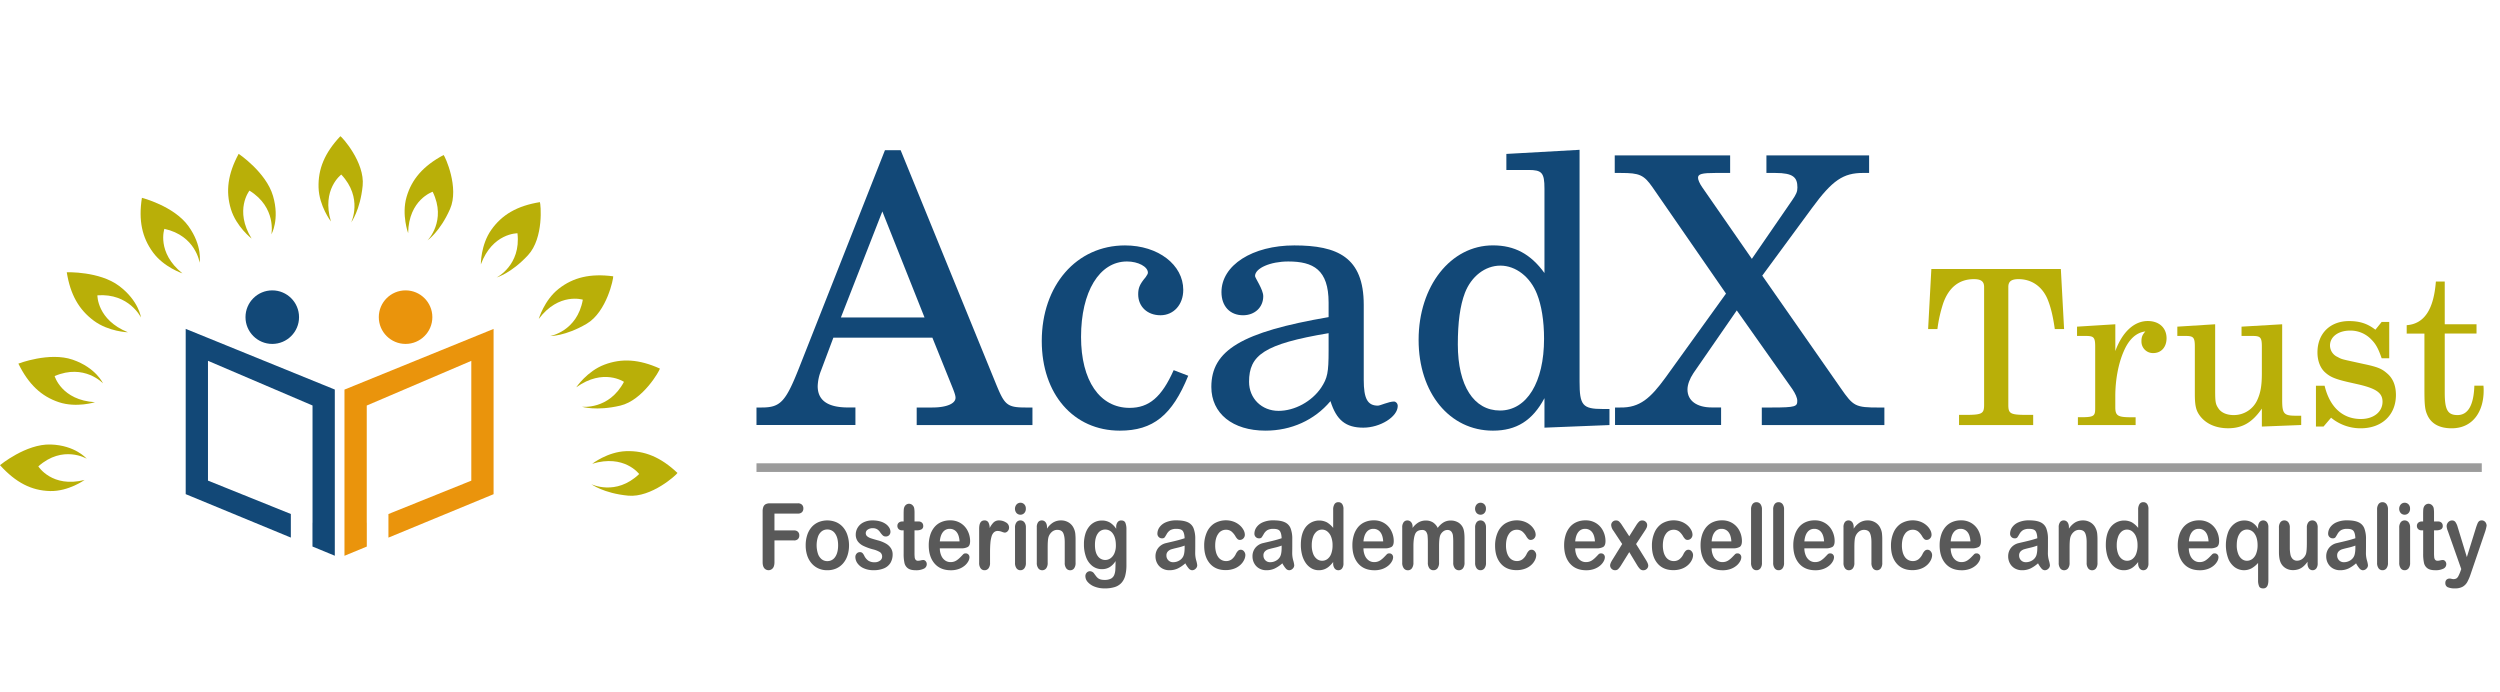 <svg xmlns="http://www.w3.org/2000/svg" viewBox="0 0 2312.88 640.21"><defs><style>.\39 2ad86fe-313f-4b40-a4ec-84fd2cbf8d23{fill:none;}.c4286051-18b1-4824-8b2b-73f287b246c8{fill:#b9af08;}.da1e55ea-4a43-41f9-9c44-6778e23b8b94{fill:#124877;}.\30 1748ec7-ce45-47c9-8130-90116f0df504{fill:#ea940c;}.c178c95c-7d61-481b-8fc5-7e9b0310cc0c{fill:#9b9b9b;stroke:#9b9b9b;stroke-miterlimit:10;stroke-width:8px;}.\31 056d2bf-7daf-4d08-9bcc-bbdf7b00d2ea{fill:#595959;}</style></defs><title>logo2</title><g id="f9b2bb64-edf5-4f4e-8b46-798cbc823da6" data-name="Layer 2"><g id="8dad9d8b-2784-410b-9e36-046ebaaef250" data-name="Layer 5"><rect class="92ad86fe-313f-4b40-a4ec-84fd2cbf8d23" width="2312.88" height="640.21"/></g><g id="8af7bd4f-0ee1-4a61-9b0d-d5b1a9764803" data-name="Layer 4"><path class="c4286051-18b1-4824-8b2b-73f287b246c8" d="M0,430.34s24-19.83,46.86-19.11,33.35,13.15,33.35,13.15-22-13.15-44.76,7.09c0,0,12.72,20.24,42.83,12.54,0,0-14.83,10.69-31.94,10.28S14.66,446.57,0,430.34Z"/><path class="c4286051-18b1-4824-8b2b-73f287b246c8" d="M17,336.4s28.6-11.06,50.19-3.65,28.12,21.92,28.12,21.92-17.31-18.57-44.77-6.74c0,0,6.41,22.32,37.35,24.16,0,0-17.2,5.41-33.43,0S26.44,355.61,17,336.4Z"/><path class="c4286051-18b1-4824-8b2b-73f287b246c8" d="M61.77,251.88s30.22-1.06,48.45,12.66,20.19,29.19,20.19,29.19-11-22.65-40.31-20.51c0,0-.42,22.62,28.26,34.2,0,0-17.81-.51-31.56-10.71S65.06,272.6,61.77,251.88Z"/><path class="c4286051-18b1-4824-8b2b-73f287b246c8" d="M131.29,183s29.57,7.58,42.95,26.08,10.46,34,10.46,34-3.55-25.06-32.63-31.36c0,0-7.45,21.79,16.71,41.19,0,0-17.08-5.57-27.21-19.37S128,204,131.29,183Z"/><path class="c4286051-18b1-4824-8b2b-73f287b246c8" d="M220.8,142.31s25.34,17,31.77,38.92-1.5,35.57-1.5,35.57,5-24.81-20.28-40.46c0,0-14.3,18.05,2,44.4,0,0-14.24-11-19.18-27.34S210.72,161,220.8,142.31Z"/><path class="c4286051-18b1-4824-8b2b-73f287b246c8" d="M314.9,126c1.54.69,22.78,24.22,20.62,45.82-2.28,22.76-10.67,34-10.67,34s11.28-22.66-9.11-44.33c0,0-18.5,13.74-9.58,43.4,0,0-10.92-14.27-11.44-31.38S300.31,141.48,314.9,126Z"/><path class="c4286051-18b1-4824-8b2b-73f287b246c8" d="M410.4,143.4c1.28,1.14,14.7,30.16,5.94,50-9.23,20.95-20.85,29-20.85,29s18-18,4.79-45c0,0-22.23,7.29-22.69,38.3,0,0-6.23-17-1.47-33.43S391.44,153.55,410.4,143.4Z"/><path class="c4286051-18b1-4824-8b2b-73f287b246c8" d="M499.47,187c.82,1.48,3.8,33.17-11,49.11-15.55,16.79-29.08,20.63-29.08,20.63s22.76-11.24,19.35-40.93c0,0-23.2-.28-33.88,28.82,0,0-.22-18,9.66-32S478.38,190.44,499.47,187Z"/><path class="c4286051-18b1-4824-8b2b-73f287b246c8" d="M567.31,255.62c.37,1.66-5.85,32.93-24.58,43.93C523,311.14,508.91,310.9,508.91,310.9s25.06-4.17,30.29-33.65c0,0-22.19-7-40.77,17.82,0,0,5-17.36,18.44-27.9S546.07,252.83,567.31,255.62Z"/><path class="c4286051-18b1-4824-8b2b-73f287b246c8" d="M610.52,341c-.16,1.67-15.57,29.29-36.7,34.27-22.26,5.24-35.57,1-35.57,1s25.07,3.26,39-23c0,0-19-13-44.14,5.06,0,0,10-14.9,26-20.95S591.2,332.29,610.52,341Z"/><path class="c4286051-18b1-4824-8b2b-73f287b246c8" d="M626.77,437.55c-.68,1.55-24.1,23.08-45.72,21-22.77-2.2-34-10.62-34-10.62s22.72,11.28,44.28-9.38c0,0-13.83-18.6-43.45-9.48,0,0,14.21-11.07,31.32-11.68S611.23,422.89,626.77,437.55Z"/><polygon class="da1e55ea-4a43-41f9-9c44-6778e23b8b94" points="171.8 304.26 171.8 457.16 269.07 497.34 269.07 475.52 192.41 444.64 192.41 333.8 289.14 375.14 289.14 483.61 289.08 483.58 289.08 505.61 309.75 514.14 309.75 360.39 171.8 304.26"/><polygon class="01748ec7-ce45-47c9-8130-90116f0df504" points="456.64 304.3 456.64 457.2 359.36 497.38 359.36 475.56 436.03 444.68 436.03 333.84 339.3 375.18 339.3 483.65 339.35 483.62 339.35 505.65 318.69 514.19 318.69 360.44 456.64 304.3"/><circle class="da1e55ea-4a43-41f9-9c44-6778e23b8b94" cx="251.89" cy="293.41" r="24.77"/><circle class="01748ec7-ce45-47c9-8130-90116f0df504" cx="375.22" cy="293.41" r="24.77"/><line class="c178c95c-7d61-481b-8fc5-7e9b0310cc0c" x1="699.86" y1="432.62" x2="2296.02" y2="432.62"/><path class="1056d2bf-7daf-4d08-9bcc-bbdf7b00d2ea" d="M738.06,475.15H716.49v15.57h18a5,5,0,0,1,3.74,1.27,4.64,4.64,0,0,1,1.24,3.38,4.53,4.53,0,0,1-1.25,3.36,5.07,5.07,0,0,1-3.72,1.25h-18V520q0,3.82-1.53,5.67a5.12,5.12,0,0,1-7.89,0q-1.53-1.87-1.53-5.65V473.2a11.41,11.41,0,0,1,.7-4.34,4.65,4.65,0,0,1,2.19-2.45,8.33,8.33,0,0,1,3.82-.77h25.81a5.21,5.21,0,0,1,3.89,1.31,4.71,4.71,0,0,1,1.27,3.43,4.76,4.76,0,0,1-1.27,3.47A5.2,5.2,0,0,1,738.06,475.15Z"/><path class="1056d2bf-7daf-4d08-9bcc-bbdf7b00d2ea" d="M785.48,504.5a29.87,29.87,0,0,1-1.4,9.34A21.18,21.18,0,0,1,780,521.2a17.91,17.91,0,0,1-6.34,4.71,20.21,20.21,0,0,1-8.3,1.64,19.63,19.63,0,0,1-8.22-1.66,18.26,18.26,0,0,1-6.32-4.75,21.08,21.08,0,0,1-4.06-7.31,29.76,29.76,0,0,1-1.38-9.32,30.16,30.16,0,0,1,1.4-9.42,21.07,21.07,0,0,1,4-7.31,17.7,17.7,0,0,1,6.34-4.67,21.49,21.49,0,0,1,16.52,0,18,18,0,0,1,6.38,4.73,21,21,0,0,1,4,7.31A30,30,0,0,1,785.48,504.5Zm-10.1,0q0-6.93-2.71-10.79a8.47,8.47,0,0,0-7.28-3.86,8.31,8.31,0,0,0-5.2,1.72,10.84,10.84,0,0,0-3.47,5.09,25.82,25.82,0,0,0,0,15.61,11.06,11.06,0,0,0,3.43,5.09,8.22,8.22,0,0,0,5.25,1.76,8.45,8.45,0,0,0,7.28-3.88Q775.38,511.36,775.38,504.5Z"/><path class="1056d2bf-7daf-4d08-9bcc-bbdf7b00d2ea" d="M825.82,512.73a15.2,15.2,0,0,1-2,8,12.68,12.68,0,0,1-6,5.07,24.15,24.15,0,0,1-9.64,1.72,21.22,21.22,0,0,1-9.29-1.87,13.77,13.77,0,0,1-5.71-4.67,10.17,10.17,0,0,1-1.84-5.63,4.65,4.65,0,0,1,1.18-3.2,3.82,3.82,0,0,1,3-1.33,3.24,3.24,0,0,1,2.43.87,9.55,9.55,0,0,1,1.62,2.45,12,12,0,0,0,3.71,4.53,10.18,10.18,0,0,0,5.88,1.5,7.8,7.8,0,0,0,5-1.52,4.36,4.36,0,0,0,1.94-3.47,4.9,4.9,0,0,0-2-4.36,23.13,23.13,0,0,0-6.62-2.62,50.63,50.63,0,0,1-8.46-3.05A14.13,14.13,0,0,1,793.7,501a10.44,10.44,0,0,1-2-6.44,12.37,12.37,0,0,1,1.81-6.44,12.82,12.82,0,0,1,5.33-4.84,18.44,18.44,0,0,1,8.5-1.81,25,25,0,0,1,7,.91,16.53,16.53,0,0,1,5.2,2.45,11.43,11.43,0,0,1,3.17,3.4,7.24,7.24,0,0,1,1.09,3.65,4.5,4.5,0,0,1-1.16,3.2,4.29,4.29,0,0,1-3.3,1.25,3.76,3.76,0,0,1-2.64-1,18.74,18.74,0,0,1-2.49-3,9.53,9.53,0,0,0-2.69-2.66,7.7,7.7,0,0,0-4.2-1,7.53,7.53,0,0,0-4.54,1.31,3.9,3.9,0,0,0-1.81,3.26,3.69,3.69,0,0,0,1.33,2.93,10.52,10.52,0,0,0,3.58,1.89q2.25.75,6.19,1.83a30.83,30.83,0,0,1,7.65,3.07,13.23,13.23,0,0,1,4.5,4.21A10.17,10.17,0,0,1,825.82,512.73Z"/><path class="1056d2bf-7daf-4d08-9bcc-bbdf7b00d2ea" d="M834.89,482.46H836v-6.81q0-2.74.13-4.3a6.94,6.94,0,0,1,.72-2.68,4.87,4.87,0,0,1,1.7-1.89,4.41,4.41,0,0,1,2.47-.73,4.7,4.7,0,0,1,3.47,1.62,5,5,0,0,1,1.31,2.64,26.89,26.89,0,0,1,.28,4.42v7.72h3.69A4.38,4.38,0,0,1,853,483.6a4,4,0,0,1,1.13,2.93,3.37,3.37,0,0,1-1.6,3.2,9.41,9.41,0,0,1-4.59.91h-1.88v20.84a38.12,38.12,0,0,0,.17,4.09,4.43,4.43,0,0,0,.88,2.33,2.83,2.83,0,0,0,2.34.89,11.18,11.18,0,0,0,2.4-.35,11.13,11.13,0,0,1,2.36-.35,2.89,2.89,0,0,1,2.19,1.1,4,4,0,0,1,1,2.72,4.56,4.56,0,0,1-2.66,4.19,16.18,16.18,0,0,1-7.63,1.45q-4.72,0-7.15-1.79a8.3,8.3,0,0,1-3.19-4.94,37.57,37.57,0,0,1-.76-8.43V490.64h-1.33a4.45,4.45,0,0,1-3.32-1.16,4,4,0,0,1-1.14-2.95,3.87,3.87,0,0,1,1.2-2.93A4.86,4.86,0,0,1,834.89,482.46Z"/><path class="1056d2bf-7daf-4d08-9bcc-bbdf7b00d2ea" d="M889.17,507.29H869.48a16.63,16.63,0,0,0,1.38,6.81,10.33,10.33,0,0,0,3.58,4.44,8.66,8.66,0,0,0,4.92,1.49,10.79,10.79,0,0,0,3.3-.48,10.21,10.21,0,0,0,2.89-1.5,22.36,22.36,0,0,0,2.58-2.18q1.18-1.16,3.06-3.16a3.06,3.06,0,0,1,2.21-.75,3.4,3.4,0,0,1,2.51,1,3.64,3.64,0,0,1,1,2.7,8,8,0,0,1-1.07,3.59,13.77,13.77,0,0,1-3.23,3.94,17.7,17.7,0,0,1-5.42,3.13,20.94,20.94,0,0,1-7.5,1.25q-9.7,0-15.08-6.23t-5.38-16.9a31.42,31.42,0,0,1,1.33-9.32,21.23,21.23,0,0,1,3.87-7.37,16.82,16.82,0,0,1,6.27-4.71,20.28,20.28,0,0,1,8.26-1.64,17.88,17.88,0,0,1,10.12,2.8,17.61,17.61,0,0,1,6.32,7.25,21,21,0,0,1,2.1,9.05q0,4.28-2.17,5.54A12.25,12.25,0,0,1,889.17,507.29Zm-19.69-6.44h18.25q-.37-5.81-2.78-8.7a7.89,7.89,0,0,0-6.36-2.89,7.65,7.65,0,0,0-6.18,2.93Q870,495.12,869.48,500.85Z"/><path class="1056d2bf-7daf-4d08-9bcc-bbdf7b00d2ea" d="M915.94,511.19v9.47a7.91,7.91,0,0,1-1.44,5.17,4.55,4.55,0,0,1-3.65,1.72,4.39,4.39,0,0,1-3.58-1.74,8.08,8.08,0,0,1-1.4-5.15V489.1q0-7.64,4.9-7.64a3.93,3.93,0,0,1,3.61,1.79,10.82,10.82,0,0,1,1.22,5.27,19.63,19.63,0,0,1,3.71-5.27,7.1,7.1,0,0,1,5.07-1.79,11.86,11.86,0,0,1,6.16,1.79,5.36,5.36,0,0,1,3,4.73,4.79,4.79,0,0,1-1.27,3.43,3.75,3.75,0,0,1-2.75,1.35,11.46,11.46,0,0,1-2.67-.77,11.21,11.21,0,0,0-3.74-.77,5.09,5.09,0,0,0-3.61,1.31,8.58,8.58,0,0,0-2.18,3.88,30.21,30.21,0,0,0-1.07,6.12Q915.94,506.08,915.94,511.19Z"/><path class="1056d2bf-7daf-4d08-9bcc-bbdf7b00d2ea" d="M944.11,476.19a5,5,0,0,1-3.6-1.45,6.15,6.15,0,0,1,0-8.08,4.84,4.84,0,0,1,3.56-1.56,4.94,4.94,0,0,1,3.47,1.41,5.35,5.35,0,0,1,1.51,4.11,5.53,5.53,0,0,1-1.47,4.09A4.79,4.79,0,0,1,944.11,476.19Zm5,11.71v32.76a7.93,7.93,0,0,1-1.44,5.15,4.53,4.53,0,0,1-3.65,1.74,4.34,4.34,0,0,1-3.59-1.79,8.19,8.19,0,0,1-1.38-5.11V488.23a7.9,7.9,0,0,1,1.38-5.07,4.41,4.41,0,0,1,3.59-1.7,4.57,4.57,0,0,1,3.65,1.7A7.12,7.12,0,0,1,949.09,487.9Z"/><path class="1056d2bf-7daf-4d08-9bcc-bbdf7b00d2ea" d="M968.63,487.73v1.37a18.46,18.46,0,0,1,5.81-5.79,14.06,14.06,0,0,1,7.25-1.85,13.19,13.19,0,0,1,7.12,2,11.9,11.9,0,0,1,4.68,5.52,14.33,14.33,0,0,1,1.29,4.48,52.33,52.33,0,0,1,.29,6.14v21.09a8.16,8.16,0,0,1-1.38,5.15,4.37,4.37,0,0,1-3.6,1.74,4.43,4.43,0,0,1-3.65-1.79,8.11,8.11,0,0,1-1.4-5.11V501.76q0-5.6-1.38-8.57t-5.51-3a7.57,7.57,0,0,0-4.9,1.81,10.37,10.37,0,0,0-3.25,5q-.74,2.53-.74,9.47v14.2a8,8,0,0,1-1.42,5.17,4.54,4.54,0,0,1-3.67,1.72,4.35,4.35,0,0,1-3.58-1.79,8.11,8.11,0,0,1-1.4-5.11V487.9a7.77,7.77,0,0,1,1.25-4.84,4.12,4.12,0,0,1,3.43-1.6,4.25,4.25,0,0,1,2.4.71,4.89,4.89,0,0,1,1.71,2.12A8.27,8.27,0,0,1,968.63,487.73Z"/><path class="1056d2bf-7daf-4d08-9bcc-bbdf7b00d2ea" d="M1042.12,489.76v32.93a38.6,38.6,0,0,1-1.07,9.71,16.12,16.12,0,0,1-3.43,6.73,14.08,14.08,0,0,1-6.18,3.94,30.07,30.07,0,0,1-9.5,1.29,24.82,24.82,0,0,1-9.29-1.64,15.83,15.83,0,0,1-6.3-4.24,8.18,8.18,0,0,1-2.21-5.33,4.68,4.68,0,0,1,1.25-3.38,4,4,0,0,1,3-1.31,4.79,4.79,0,0,1,3.87,2.2q.81,1.12,1.68,2.26a10.33,10.33,0,0,0,1.92,2,7.1,7.1,0,0,0,2.53,1.2,13.18,13.18,0,0,0,3.39.39,12.42,12.42,0,0,0,6.07-1.22,6.68,6.68,0,0,0,3-3.43,15.24,15.24,0,0,0,1-4.71q.15-2.51.22-8.08a17.44,17.44,0,0,1-5.37,5.56,13.35,13.35,0,0,1-7.25,1.91,14.07,14.07,0,0,1-8.83-2.91,18.31,18.31,0,0,1-5.81-8.14,33.3,33.3,0,0,1-2-12.08,32,32,0,0,1,1.24-9.22,20,20,0,0,1,3.52-6.93,15.26,15.26,0,0,1,5.27-4.26,15,15,0,0,1,6.56-1.43,14.33,14.33,0,0,1,7.41,1.85,18.89,18.89,0,0,1,5.83,5.79v-1.54a7.16,7.16,0,0,1,1.29-4.57,4.05,4.05,0,0,1,3.32-1.62q2.91,0,3.87,2.14A15.59,15.59,0,0,1,1042.12,489.76ZM1013,504.13q0,6.89,2.67,10.42a8.39,8.39,0,0,0,11.65,2,10.78,10.78,0,0,0,3.63-4.57,17.7,17.7,0,0,0,1.4-7.41q0-6.93-2.71-10.79a8.34,8.34,0,0,0-7.13-3.86,8.06,8.06,0,0,0-6.91,3.7Q1013,497.32,1013,504.13Z"/><path class="1056d2bf-7daf-4d08-9bcc-bbdf7b00d2ea" d="M1096.62,521.15a30.68,30.68,0,0,1-7.06,4.8,17.81,17.81,0,0,1-7.65,1.6,13.18,13.18,0,0,1-6.8-1.72,11.82,11.82,0,0,1-4.52-4.67,13.28,13.28,0,0,1-1.59-6.39,12.32,12.32,0,0,1,2.62-7.93,12.76,12.76,0,0,1,7.19-4.4q1-.25,4.76-1.12t6.51-1.6q2.71-.73,5.88-1.76-.18-4.48-1.6-6.58t-5.88-2.1a11.09,11.09,0,0,0-5.77,1.2,10,10,0,0,0-3.32,3.61q-1.38,2.41-2,3.18a3,3,0,0,1-2.45.77,4,4,0,0,1-2.93-1.22,4.23,4.23,0,0,1-1.24-3.13,10.36,10.36,0,0,1,1.88-5.81,13.62,13.62,0,0,1,5.86-4.65,23.77,23.77,0,0,1,9.92-1.83q6.64,0,10.43,1.76a10.27,10.27,0,0,1,5.37,5.58,27.16,27.16,0,0,1,1.57,10.13q0,4,0,6.77t-.06,6.19a25.43,25.43,0,0,0,.94,6.66,23.3,23.3,0,0,1,.94,4.46,4.37,4.37,0,0,1-1.46,3.18,4.59,4.59,0,0,1-3.3,1.43,4.26,4.26,0,0,1-3.06-1.64A24.27,24.27,0,0,1,1096.62,521.15Zm-.66-16.4a46.12,46.12,0,0,1-6.43,1.93q-4.22,1-5.84,1.5a7.72,7.72,0,0,0-3.1,1.87,5.08,5.08,0,0,0-1.47,3.88,6.09,6.09,0,0,0,1.73,4.38,6,6,0,0,0,4.54,1.81,10.74,10.74,0,0,0,5.51-1.47,9.22,9.22,0,0,0,3.71-3.8q1.36-2.57,1.36-8.47Z"/><path class="1056d2bf-7daf-4d08-9bcc-bbdf7b00d2ea" d="M1152.15,513.51A10.75,10.75,0,0,1,1151,518a15.29,15.29,0,0,1-3.43,4.59,17.2,17.2,0,0,1-5.81,3.51,22.12,22.12,0,0,1-7.89,1.33q-9.33,0-14.57-6.12t-5.24-16.42a29.91,29.91,0,0,1,2.4-12.33,18.62,18.62,0,0,1,6.93-8.28,21.17,21.17,0,0,1,18-1.64A18.19,18.19,0,0,1,1147,486a15.46,15.46,0,0,1,3.47,4.34,9.39,9.39,0,0,1,1.2,4.3,4.8,4.8,0,0,1-1.35,3.45,4.34,4.34,0,0,1-3.26,1.41,3,3,0,0,1-2.08-.73,11.12,11.12,0,0,1-1.86-2.35,16.57,16.57,0,0,0-3.85-4.73,8,8,0,0,0-5.11-1.58,8.38,8.38,0,0,0-7.19,3.92q-2.73,3.92-2.73,10.73a23.16,23.16,0,0,0,.7,5.88,14,14,0,0,0,2,4.57,8.93,8.93,0,0,0,3.21,2.87,8.83,8.83,0,0,0,4.13,1,8.53,8.53,0,0,0,5.18-1.58,13.38,13.38,0,0,0,3.82-4.82,11,11,0,0,1,2-3,3.55,3.55,0,0,1,2.62-1.08,3.72,3.72,0,0,1,3.06,1.58A5.41,5.41,0,0,1,1152.15,513.51Z"/><path class="1056d2bf-7daf-4d08-9bcc-bbdf7b00d2ea" d="M1186.37,521.15a30.68,30.68,0,0,1-7.06,4.8,17.81,17.81,0,0,1-7.65,1.6,13.18,13.18,0,0,1-6.8-1.72,11.82,11.82,0,0,1-4.52-4.67,13.28,13.28,0,0,1-1.59-6.39,12.32,12.32,0,0,1,2.62-7.93,12.76,12.76,0,0,1,7.19-4.4q1-.25,4.76-1.12t6.51-1.6q2.71-.73,5.88-1.76-.18-4.48-1.6-6.58t-5.88-2.1a11.09,11.09,0,0,0-5.77,1.2,10,10,0,0,0-3.32,3.61q-1.38,2.41-2,3.18a3,3,0,0,1-2.45.77,4,4,0,0,1-2.93-1.22,4.23,4.23,0,0,1-1.24-3.13,10.36,10.36,0,0,1,1.88-5.81,13.62,13.62,0,0,1,5.86-4.65,23.77,23.77,0,0,1,9.92-1.83q6.64,0,10.43,1.76a10.27,10.27,0,0,1,5.37,5.58,27.16,27.16,0,0,1,1.57,10.13q0,4,0,6.77t-.06,6.19a25.43,25.43,0,0,0,.94,6.66,23.3,23.3,0,0,1,.94,4.46,4.37,4.37,0,0,1-1.46,3.18,4.59,4.59,0,0,1-3.3,1.43,4.26,4.26,0,0,1-3.06-1.64A24.27,24.27,0,0,1,1186.37,521.15Zm-.66-16.4a46.12,46.12,0,0,1-6.43,1.93q-4.22,1-5.84,1.5a7.72,7.72,0,0,0-3.1,1.87,5.08,5.08,0,0,0-1.47,3.88,6.09,6.09,0,0,0,1.73,4.38,6,6,0,0,0,4.54,1.81,10.74,10.74,0,0,0,5.51-1.47,9.22,9.22,0,0,0,3.71-3.8q1.36-2.57,1.36-8.47Z"/><path class="1056d2bf-7daf-4d08-9bcc-bbdf7b00d2ea" d="M1233.38,521.07v-1.12a27.1,27.1,0,0,1-4,4.26,14,14,0,0,1-9.31,3.34,13.48,13.48,0,0,1-6.69-1.72,16.15,16.15,0,0,1-5.33-4.92,23.54,23.54,0,0,1-3.41-7.51,35.86,35.86,0,0,1-1.16-9.34q0-10.63,4.61-16.57a15.84,15.84,0,0,1,19.47-4.26,21,21,0,0,1,5.83,5.17V471.66a9.27,9.27,0,0,1,1.24-5.27,4,4,0,0,1,3.52-1.79,4.15,4.15,0,0,1,3.52,1.64,8,8,0,0,1,1.24,4.84v50a7.54,7.54,0,0,1-1.33,4.86,4.23,4.23,0,0,1-3.43,1.62,4.19,4.19,0,0,1-3.41-1.68A7.51,7.51,0,0,1,1233.38,521.07Zm-19.8-16.65a21.49,21.49,0,0,0,1.27,7.85,10.77,10.77,0,0,0,3.48,4.88,7.93,7.93,0,0,0,4.83,1.64,8.19,8.19,0,0,0,4.85-1.56,10.51,10.51,0,0,0,3.5-4.78,21.42,21.42,0,0,0,1.31-8,20.85,20.85,0,0,0-1.31-7.78,11.56,11.56,0,0,0-3.54-5,7.82,7.82,0,0,0-4.89-1.72,7.64,7.64,0,0,0-4.94,1.76,11.29,11.29,0,0,0-3.37,5.07A22.41,22.41,0,0,0,1213.58,504.42Z"/><path class="1056d2bf-7daf-4d08-9bcc-bbdf7b00d2ea" d="M1281.1,507.29h-19.69a16.63,16.63,0,0,0,1.38,6.81,10.33,10.33,0,0,0,3.58,4.44,8.66,8.66,0,0,0,4.92,1.49,10.79,10.79,0,0,0,3.3-.48,10.21,10.21,0,0,0,2.89-1.5,22.36,22.36,0,0,0,2.58-2.18q1.18-1.16,3.06-3.16a3.06,3.06,0,0,1,2.21-.75,3.4,3.4,0,0,1,2.51,1,3.64,3.64,0,0,1,1,2.7,8,8,0,0,1-1.07,3.59,13.77,13.77,0,0,1-3.23,3.94,17.7,17.7,0,0,1-5.42,3.13,20.94,20.94,0,0,1-7.5,1.25q-9.7,0-15.08-6.23t-5.38-16.9a31.42,31.42,0,0,1,1.33-9.32,21.23,21.23,0,0,1,3.87-7.37,16.82,16.82,0,0,1,6.27-4.71,20.28,20.28,0,0,1,8.26-1.64,17.88,17.88,0,0,1,10.12,2.8,17.61,17.61,0,0,1,6.32,7.25,21,21,0,0,1,2.1,9.05q0,4.28-2.17,5.54A12.25,12.25,0,0,1,1281.1,507.29Zm-19.69-6.44h18.25q-.37-5.81-2.78-8.7a7.89,7.89,0,0,0-6.36-2.89,7.65,7.65,0,0,0-6.18,2.93Q1261.92,495.12,1261.41,500.85Z"/><path class="1056d2bf-7daf-4d08-9bcc-bbdf7b00d2ea" d="M1331.35,505.33v15.07a8.42,8.42,0,0,1-1.44,5.36,4.64,4.64,0,0,1-3.8,1.79,4.51,4.51,0,0,1-3.71-1.79,8.5,8.5,0,0,1-1.42-5.36V502.35a65.33,65.33,0,0,0-.26-6.64,7.71,7.71,0,0,0-1.4-3.88,4.23,4.23,0,0,0-3.61-1.52q-4.94,0-6.51,3.82t-1.57,11v15.32a8.51,8.51,0,0,1-1.42,5.33,4.53,4.53,0,0,1-3.74,1.81,4.59,4.59,0,0,1-3.74-1.81,8.36,8.36,0,0,1-1.46-5.33V488a7.72,7.72,0,0,1,1.31-4.86,4.18,4.18,0,0,1,3.45-1.66,4.42,4.42,0,0,1,3.45,1.56,6.25,6.25,0,0,1,1.38,4.3v1.08a18.12,18.12,0,0,1,5.6-5.19,13.42,13.42,0,0,1,6.64-1.66,12.08,12.08,0,0,1,6.53,1.7,12.72,12.72,0,0,1,4.5,5.15,18.17,18.17,0,0,1,5.46-5.17,12.67,12.67,0,0,1,6.45-1.68,13.38,13.38,0,0,1,7.12,1.83,11.14,11.14,0,0,1,4.46,5.23q1.29,3.07,1.29,9.67v22.13a8.42,8.42,0,0,1-1.44,5.36,4.85,4.85,0,0,1-7.54,0,8.35,8.35,0,0,1-1.46-5.33V501.35a49.08,49.08,0,0,0-.28-5.85,7.12,7.12,0,0,0-1.49-3.7,4.48,4.48,0,0,0-3.69-1.49,6.24,6.24,0,0,0-3.78,1.33,8.79,8.79,0,0,0-2.78,3.57Q1331.35,498.07,1331.35,505.33Z"/><path class="1056d2bf-7daf-4d08-9bcc-bbdf7b00d2ea" d="M1369.78,476.19a5,5,0,0,1-3.6-1.45,6.15,6.15,0,0,1,0-8.08,4.84,4.84,0,0,1,3.56-1.56,4.94,4.94,0,0,1,3.47,1.41,5.35,5.35,0,0,1,1.51,4.11,5.53,5.53,0,0,1-1.47,4.09A4.79,4.79,0,0,1,1369.78,476.19Zm5,11.71v32.76a7.93,7.93,0,0,1-1.44,5.15,4.53,4.53,0,0,1-3.65,1.74,4.34,4.34,0,0,1-3.59-1.79,8.19,8.19,0,0,1-1.38-5.11V488.23a7.9,7.9,0,0,1,1.38-5.07,4.41,4.41,0,0,1,3.59-1.7,4.57,4.57,0,0,1,3.65,1.7A7.12,7.12,0,0,1,1374.75,487.9Z"/><path class="1056d2bf-7daf-4d08-9bcc-bbdf7b00d2ea" d="M1421.25,513.51a10.75,10.75,0,0,1-1.12,4.53,15.29,15.29,0,0,1-3.43,4.59,17.2,17.2,0,0,1-5.81,3.51,22.12,22.12,0,0,1-7.89,1.33q-9.33,0-14.57-6.12t-5.24-16.42a29.91,29.91,0,0,1,2.4-12.33,18.62,18.62,0,0,1,6.93-8.28,21.17,21.17,0,0,1,18-1.64,18.19,18.19,0,0,1,5.53,3.32,15.46,15.46,0,0,1,3.47,4.34,9.39,9.39,0,0,1,1.2,4.3,4.8,4.8,0,0,1-1.35,3.45,4.34,4.34,0,0,1-3.26,1.41,3,3,0,0,1-2.08-.73,11.12,11.12,0,0,1-1.86-2.35,16.57,16.57,0,0,0-3.85-4.73,8,8,0,0,0-5.11-1.58A8.38,8.38,0,0,0,1396,494q-2.73,3.92-2.73,10.73a23.16,23.16,0,0,0,.7,5.88,14,14,0,0,0,2,4.57,8.93,8.93,0,0,0,3.21,2.87,8.83,8.83,0,0,0,4.13,1,8.53,8.53,0,0,0,5.18-1.58,13.38,13.38,0,0,0,3.82-4.82,11,11,0,0,1,2-3,3.55,3.55,0,0,1,2.62-1.08,3.72,3.72,0,0,1,3.06,1.58A5.41,5.41,0,0,1,1421.25,513.51Z"/><path class="1056d2bf-7daf-4d08-9bcc-bbdf7b00d2ea" d="M1477,507.29h-19.69a16.63,16.63,0,0,0,1.38,6.81,10.33,10.33,0,0,0,3.58,4.44,8.66,8.66,0,0,0,4.92,1.49,10.79,10.79,0,0,0,3.3-.48,10.21,10.21,0,0,0,2.89-1.5,22.36,22.36,0,0,0,2.58-2.18q1.18-1.16,3.06-3.16a3.06,3.06,0,0,1,2.21-.75,3.4,3.4,0,0,1,2.51,1,3.64,3.64,0,0,1,1,2.7,8,8,0,0,1-1.07,3.59,13.77,13.77,0,0,1-3.23,3.94,17.7,17.7,0,0,1-5.42,3.13,20.94,20.94,0,0,1-7.5,1.25q-9.7,0-15.08-6.23t-5.38-16.9a31.42,31.42,0,0,1,1.33-9.32,21.23,21.23,0,0,1,3.87-7.37,16.82,16.82,0,0,1,6.27-4.71,20.28,20.28,0,0,1,8.26-1.64,17.88,17.88,0,0,1,10.12,2.8,17.61,17.61,0,0,1,6.32,7.25,21,21,0,0,1,2.1,9.05q0,4.28-2.17,5.54A12.25,12.25,0,0,1,1477,507.29Zm-19.69-6.44h18.25q-.37-5.81-2.78-8.7a7.89,7.89,0,0,0-6.36-2.89,7.65,7.65,0,0,0-6.18,2.93Q1457.83,495.12,1457.31,500.85Z"/><path class="1056d2bf-7daf-4d08-9bcc-bbdf7b00d2ea" d="M1514.61,522.86l-7.3-12.08-7.49,12.08a20.82,20.82,0,0,1-2.75,3.61,4,4,0,0,1-2.86,1.08,4.44,4.44,0,0,1-3.26-1.35,4.26,4.26,0,0,1-1.35-3.09q0-1.79,2.06-5.11l9.11-14.7-8.08-12.25a9.75,9.75,0,0,1-2.1-5.27,4.2,4.2,0,0,1,1.25-3,4.38,4.38,0,0,1,3.28-1.29,4.05,4.05,0,0,1,2.93,1.12,20.38,20.38,0,0,1,2.71,3.53l6.53,10,6.34-10a19,19,0,0,1,2.75-3.57,4.09,4.09,0,0,1,2.89-1.08,4.55,4.55,0,0,1,3.3,1.27,4.09,4.09,0,0,1,1.31,3.05,5.93,5.93,0,0,1-.54,2.47,19.13,19.13,0,0,1-1.64,2.8l-8.08,12.25,9.11,14.7q2.14,3.45,2.14,5.19a4.13,4.13,0,0,1-1.33,3.07,4.53,4.53,0,0,1-3.28,1.29,4.13,4.13,0,0,1-2.93-1.12A18.74,18.74,0,0,1,1514.61,522.86Z"/><path class="1056d2bf-7daf-4d08-9bcc-bbdf7b00d2ea" d="M1566.35,513.51a10.75,10.75,0,0,1-1.12,4.53,15.29,15.29,0,0,1-3.43,4.59,17.2,17.2,0,0,1-5.81,3.51,22.12,22.12,0,0,1-7.89,1.33q-9.33,0-14.57-6.12t-5.24-16.42a29.91,29.91,0,0,1,2.4-12.33,18.62,18.62,0,0,1,6.93-8.28,21.17,21.17,0,0,1,18-1.64,18.19,18.19,0,0,1,5.53,3.32,15.46,15.46,0,0,1,3.47,4.34,9.39,9.39,0,0,1,1.2,4.3,4.8,4.8,0,0,1-1.35,3.45,4.34,4.34,0,0,1-3.26,1.41,3,3,0,0,1-2.08-.73,11.12,11.12,0,0,1-1.86-2.35,16.57,16.57,0,0,0-3.85-4.73,8,8,0,0,0-5.11-1.58,8.38,8.38,0,0,0-7.19,3.92q-2.73,3.92-2.73,10.73a23.16,23.16,0,0,0,.7,5.88,14,14,0,0,0,2,4.57,8.93,8.93,0,0,0,3.21,2.87,8.83,8.83,0,0,0,4.13,1,8.53,8.53,0,0,0,5.18-1.58,13.38,13.38,0,0,0,3.82-4.82,11,11,0,0,1,2-3,3.55,3.55,0,0,1,2.62-1.08,3.72,3.72,0,0,1,3.06,1.58A5.41,5.41,0,0,1,1566.35,513.51Z"/><path class="1056d2bf-7daf-4d08-9bcc-bbdf7b00d2ea" d="M1603.22,507.29h-19.69a16.63,16.63,0,0,0,1.38,6.81,10.33,10.33,0,0,0,3.58,4.44,8.66,8.66,0,0,0,4.92,1.49,10.79,10.79,0,0,0,3.3-.48,10.21,10.21,0,0,0,2.89-1.5,22.36,22.36,0,0,0,2.58-2.18q1.18-1.16,3.06-3.16a3.06,3.06,0,0,1,2.21-.75,3.4,3.4,0,0,1,2.51,1,3.64,3.64,0,0,1,1,2.7,8,8,0,0,1-1.07,3.59,13.77,13.77,0,0,1-3.23,3.94,17.7,17.7,0,0,1-5.42,3.13,20.94,20.94,0,0,1-7.5,1.25q-9.7,0-15.08-6.23t-5.38-16.9a31.42,31.42,0,0,1,1.33-9.32,21.23,21.23,0,0,1,3.87-7.37,16.82,16.82,0,0,1,6.27-4.71,20.28,20.28,0,0,1,8.26-1.64,17.88,17.88,0,0,1,10.12,2.8,17.61,17.61,0,0,1,6.32,7.25,21,21,0,0,1,2.1,9.05q0,4.28-2.17,5.54A12.25,12.25,0,0,1,1603.22,507.29Zm-19.69-6.44h18.25q-.37-5.81-2.78-8.7a7.89,7.89,0,0,0-6.36-2.89,7.65,7.65,0,0,0-6.18,2.93Q1584,495.12,1583.53,500.85Z"/><path class="1056d2bf-7daf-4d08-9bcc-bbdf7b00d2ea" d="M1620,520.65V471.5a8.32,8.32,0,0,1,1.35-5.15,4.35,4.35,0,0,1,3.63-1.74,4.52,4.52,0,0,1,3.69,1.72,8.07,8.07,0,0,1,1.4,5.17v49.16a8,8,0,0,1-1.42,5.17,4.54,4.54,0,0,1-3.67,1.72,4.34,4.34,0,0,1-3.59-1.79A8.19,8.19,0,0,1,1620,520.65Z"/><path class="1056d2bf-7daf-4d08-9bcc-bbdf7b00d2ea" d="M1640.46,520.65V471.5a8.32,8.32,0,0,1,1.35-5.15,4.35,4.35,0,0,1,3.63-1.74,4.52,4.52,0,0,1,3.69,1.72,8.07,8.07,0,0,1,1.4,5.17v49.16a8,8,0,0,1-1.42,5.17,4.54,4.54,0,0,1-3.67,1.72,4.34,4.34,0,0,1-3.59-1.79A8.19,8.19,0,0,1,1640.46,520.65Z"/><path class="1056d2bf-7daf-4d08-9bcc-bbdf7b00d2ea" d="M1689,507.29h-19.69a16.63,16.63,0,0,0,1.38,6.81,10.33,10.33,0,0,0,3.58,4.44,8.66,8.66,0,0,0,4.92,1.49,10.79,10.79,0,0,0,3.3-.48,10.21,10.21,0,0,0,2.89-1.5,22.36,22.36,0,0,0,2.58-2.18q1.18-1.16,3.06-3.16a3.06,3.06,0,0,1,2.21-.75,3.4,3.4,0,0,1,2.51,1,3.64,3.64,0,0,1,1,2.7,8,8,0,0,1-1.07,3.59,13.77,13.77,0,0,1-3.23,3.94,17.7,17.7,0,0,1-5.42,3.13,20.94,20.94,0,0,1-7.5,1.25q-9.7,0-15.08-6.23t-5.38-16.9a31.42,31.42,0,0,1,1.33-9.32,21.23,21.23,0,0,1,3.87-7.37,16.82,16.82,0,0,1,6.27-4.71,20.28,20.28,0,0,1,8.26-1.64,17.88,17.88,0,0,1,10.12,2.8,17.61,17.61,0,0,1,6.32,7.25,21,21,0,0,1,2.1,9.05q0,4.28-2.17,5.54A12.25,12.25,0,0,1,1689,507.29Zm-19.69-6.44h18.25q-.37-5.81-2.78-8.7a7.89,7.89,0,0,0-6.36-2.89,7.65,7.65,0,0,0-6.18,2.93Q1669.85,495.12,1669.33,500.85Z"/><path class="1056d2bf-7daf-4d08-9bcc-bbdf7b00d2ea" d="M1714.95,487.73v1.37a18.46,18.46,0,0,1,5.81-5.79,14.06,14.06,0,0,1,7.25-1.85,13.19,13.19,0,0,1,7.12,2,11.9,11.9,0,0,1,4.68,5.52,14.33,14.33,0,0,1,1.29,4.48,52.33,52.33,0,0,1,.29,6.14v21.09a8.16,8.16,0,0,1-1.38,5.15,4.37,4.37,0,0,1-3.6,1.74,4.43,4.43,0,0,1-3.65-1.79,8.11,8.11,0,0,1-1.4-5.11V501.76q0-5.6-1.38-8.57t-5.51-3a7.57,7.57,0,0,0-4.9,1.81,10.37,10.37,0,0,0-3.25,5q-.74,2.53-.74,9.47v14.2a8,8,0,0,1-1.42,5.17,4.54,4.54,0,0,1-3.67,1.72,4.35,4.35,0,0,1-3.58-1.79,8.11,8.11,0,0,1-1.4-5.11V487.9a7.77,7.77,0,0,1,1.25-4.84,4.12,4.12,0,0,1,3.43-1.6,4.25,4.25,0,0,1,2.4.71,4.89,4.89,0,0,1,1.71,2.12A8.27,8.27,0,0,1,1714.95,487.73Z"/><path class="1056d2bf-7daf-4d08-9bcc-bbdf7b00d2ea" d="M1787.51,513.51a10.75,10.75,0,0,1-1.12,4.53,15.29,15.29,0,0,1-3.43,4.59,17.2,17.2,0,0,1-5.81,3.51,22.12,22.12,0,0,1-7.89,1.33q-9.33,0-14.57-6.12t-5.24-16.42a29.91,29.91,0,0,1,2.4-12.33,18.62,18.62,0,0,1,6.93-8.28,21.17,21.17,0,0,1,18-1.64,18.19,18.19,0,0,1,5.53,3.32,15.46,15.46,0,0,1,3.47,4.34,9.39,9.39,0,0,1,1.2,4.3,4.8,4.8,0,0,1-1.35,3.45,4.34,4.34,0,0,1-3.26,1.41,3,3,0,0,1-2.08-.73,11.12,11.12,0,0,1-1.86-2.35,16.57,16.57,0,0,0-3.85-4.73,8,8,0,0,0-5.11-1.58,8.38,8.38,0,0,0-7.19,3.92q-2.73,3.92-2.73,10.73a23.16,23.16,0,0,0,.7,5.88,14,14,0,0,0,2,4.57,8.93,8.93,0,0,0,3.21,2.87,8.83,8.83,0,0,0,4.13,1,8.53,8.53,0,0,0,5.18-1.58,13.38,13.38,0,0,0,3.82-4.82,11,11,0,0,1,2-3,3.55,3.55,0,0,1,2.62-1.08,3.72,3.72,0,0,1,3.06,1.58A5.41,5.41,0,0,1,1787.51,513.51Z"/><path class="1056d2bf-7daf-4d08-9bcc-bbdf7b00d2ea" d="M1824.39,507.29H1804.7a16.63,16.63,0,0,0,1.38,6.81,10.33,10.33,0,0,0,3.58,4.44,8.66,8.66,0,0,0,4.92,1.49,10.79,10.79,0,0,0,3.3-.48,10.21,10.21,0,0,0,2.89-1.5,22.36,22.36,0,0,0,2.58-2.18q1.18-1.16,3.06-3.16a3.06,3.06,0,0,1,2.21-.75,3.4,3.4,0,0,1,2.51,1,3.64,3.64,0,0,1,1,2.7,8,8,0,0,1-1.07,3.59,13.77,13.77,0,0,1-3.23,3.94,17.7,17.7,0,0,1-5.42,3.13,20.94,20.94,0,0,1-7.5,1.25q-9.7,0-15.08-6.23t-5.38-16.9a31.42,31.42,0,0,1,1.33-9.32,21.23,21.23,0,0,1,3.87-7.37,16.82,16.82,0,0,1,6.27-4.71,20.28,20.28,0,0,1,8.26-1.64,17.88,17.88,0,0,1,10.12,2.8,17.61,17.61,0,0,1,6.32,7.25,21,21,0,0,1,2.1,9.05q0,4.28-2.17,5.54A12.25,12.25,0,0,1,1824.39,507.29Zm-19.69-6.44h18.25q-.37-5.81-2.78-8.7a7.89,7.89,0,0,0-6.36-2.89,7.65,7.65,0,0,0-6.18,2.93Q1805.21,495.12,1804.7,500.85Z"/><path class="1056d2bf-7daf-4d08-9bcc-bbdf7b00d2ea" d="M1885.49,521.15a30.68,30.68,0,0,1-7.06,4.8,17.81,17.81,0,0,1-7.65,1.6,13.18,13.18,0,0,1-6.8-1.72,11.82,11.82,0,0,1-4.52-4.67,13.28,13.28,0,0,1-1.59-6.39,12.32,12.32,0,0,1,2.62-7.93,12.76,12.76,0,0,1,7.19-4.4q1-.25,4.76-1.12t6.51-1.6q2.71-.73,5.88-1.76-.18-4.48-1.6-6.58t-5.88-2.1a11.09,11.09,0,0,0-5.77,1.2,10,10,0,0,0-3.32,3.61q-1.38,2.41-2,3.18a3,3,0,0,1-2.45.77,4,4,0,0,1-2.93-1.22,4.23,4.23,0,0,1-1.24-3.13,10.36,10.36,0,0,1,1.88-5.81,13.62,13.62,0,0,1,5.86-4.65,23.77,23.77,0,0,1,9.92-1.83q6.64,0,10.43,1.76a10.27,10.27,0,0,1,5.37,5.58,27.16,27.16,0,0,1,1.57,10.13q0,4,0,6.77t-.06,6.19a25.43,25.43,0,0,0,.94,6.66,23.3,23.3,0,0,1,.94,4.46,4.37,4.37,0,0,1-1.46,3.18,4.59,4.59,0,0,1-3.3,1.43,4.26,4.26,0,0,1-3.06-1.64A24.27,24.27,0,0,1,1885.49,521.15Zm-.66-16.4a46.12,46.12,0,0,1-6.43,1.93q-4.22,1-5.84,1.5a7.72,7.72,0,0,0-3.1,1.87,5.08,5.08,0,0,0-1.47,3.88,6.09,6.09,0,0,0,1.73,4.38,6,6,0,0,0,4.54,1.81,10.74,10.74,0,0,0,5.51-1.47,9.22,9.22,0,0,0,3.71-3.8q1.36-2.57,1.36-8.47Z"/><path class="1056d2bf-7daf-4d08-9bcc-bbdf7b00d2ea" d="M1914.06,487.73v1.37a18.46,18.46,0,0,1,5.81-5.79,14.06,14.06,0,0,1,7.25-1.85,13.19,13.19,0,0,1,7.12,2,11.9,11.9,0,0,1,4.68,5.52,14.33,14.33,0,0,1,1.29,4.48,52.33,52.33,0,0,1,.29,6.14v21.09a8.16,8.16,0,0,1-1.38,5.15,4.37,4.37,0,0,1-3.6,1.74,4.43,4.43,0,0,1-3.65-1.79,8.11,8.11,0,0,1-1.4-5.11V501.76q0-5.6-1.38-8.57t-5.51-3a7.57,7.57,0,0,0-4.9,1.81,10.37,10.37,0,0,0-3.25,5q-.74,2.53-.74,9.47v14.2a8,8,0,0,1-1.42,5.17,4.54,4.54,0,0,1-3.67,1.72,4.35,4.35,0,0,1-3.58-1.79,8.11,8.11,0,0,1-1.4-5.11V487.9a7.77,7.77,0,0,1,1.25-4.84,4.12,4.12,0,0,1,3.43-1.6,4.25,4.25,0,0,1,2.4.71,4.89,4.89,0,0,1,1.71,2.12A8.27,8.27,0,0,1,1914.06,487.73Z"/><path class="1056d2bf-7daf-4d08-9bcc-bbdf7b00d2ea" d="M1978.11,521.07v-1.12a27.1,27.1,0,0,1-4,4.26,14,14,0,0,1-9.31,3.34,13.48,13.48,0,0,1-6.69-1.72,16.15,16.15,0,0,1-5.33-4.92,23.54,23.54,0,0,1-3.41-7.51,35.86,35.86,0,0,1-1.16-9.34q0-10.63,4.61-16.57a15.84,15.84,0,0,1,19.47-4.26,21,21,0,0,1,5.83,5.17V471.66a9.27,9.27,0,0,1,1.24-5.27,4,4,0,0,1,3.52-1.79,4.15,4.15,0,0,1,3.52,1.64,8,8,0,0,1,1.24,4.84v50a7.54,7.54,0,0,1-1.33,4.86,4.23,4.23,0,0,1-3.43,1.62,4.19,4.19,0,0,1-3.41-1.68A7.51,7.51,0,0,1,1978.11,521.07Zm-19.8-16.65a21.49,21.49,0,0,0,1.27,7.85,10.77,10.77,0,0,0,3.48,4.88,7.93,7.93,0,0,0,4.83,1.64,8.19,8.19,0,0,0,4.85-1.56,10.51,10.51,0,0,0,3.5-4.78,21.42,21.42,0,0,0,1.31-8,20.85,20.85,0,0,0-1.31-7.78,11.56,11.56,0,0,0-3.54-5,7.82,7.82,0,0,0-4.89-1.72,7.64,7.64,0,0,0-4.94,1.76,11.29,11.29,0,0,0-3.37,5.07A22.41,22.41,0,0,0,1958.31,504.42Z"/><path class="1056d2bf-7daf-4d08-9bcc-bbdf7b00d2ea" d="M2044.71,507.29H2025a16.63,16.63,0,0,0,1.38,6.81,10.33,10.33,0,0,0,3.58,4.44,8.66,8.66,0,0,0,4.92,1.49,10.79,10.79,0,0,0,3.3-.48,10.21,10.21,0,0,0,2.89-1.5,22.36,22.36,0,0,0,2.58-2.18q1.18-1.16,3.06-3.16a3.06,3.06,0,0,1,2.21-.75,3.4,3.4,0,0,1,2.51,1,3.64,3.64,0,0,1,1,2.7,8,8,0,0,1-1.07,3.59,13.77,13.77,0,0,1-3.23,3.94,17.7,17.7,0,0,1-5.42,3.13,20.94,20.94,0,0,1-7.5,1.25q-9.7,0-15.08-6.23t-5.38-16.9a31.42,31.42,0,0,1,1.33-9.32,21.23,21.23,0,0,1,3.87-7.37,16.82,16.82,0,0,1,6.27-4.71,20.28,20.28,0,0,1,8.26-1.64,17.88,17.88,0,0,1,10.12,2.8,17.61,17.61,0,0,1,6.32,7.25,21,21,0,0,1,2.1,9.05q0,4.28-2.17,5.54A12.25,12.25,0,0,1,2044.71,507.29ZM2025,500.85h18.25q-.37-5.81-2.78-8.7a7.89,7.89,0,0,0-6.36-2.89,7.65,7.65,0,0,0-6.18,2.93Q2025.53,495.12,2025,500.85Z"/><path class="1056d2bf-7daf-4d08-9bcc-bbdf7b00d2ea" d="M2089.06,536.81v-16a22.91,22.91,0,0,1-6.07,5,14.72,14.72,0,0,1-15.52-1.06,18.31,18.31,0,0,1-6-8,35.62,35.62,0,0,1,0-24.66,17.67,17.67,0,0,1,6.14-7.87,15.06,15.06,0,0,1,8.72-2.7,14.05,14.05,0,0,1,7.26,1.89,15.81,15.81,0,0,1,5.49,5.75v-1.37a7.31,7.31,0,0,1,1.33-4.73,4.46,4.46,0,0,1,6.86,0,7.29,7.29,0,0,1,1.33,4.75v49q0,7.56-4.76,7.56-3,0-3.85-2A13.86,13.86,0,0,1,2089.06,536.81Zm-19.73-32.39a21.31,21.31,0,0,0,1.31,7.87,11,11,0,0,0,3.45,4.9,7.54,7.54,0,0,0,4.61,1.6,8.34,8.34,0,0,0,4.94-1.6,10.93,10.93,0,0,0,3.61-4.88,21.13,21.13,0,0,0,1.36-8.1,22.11,22.11,0,0,0-.79-6.15,13.88,13.88,0,0,0-2.16-4.55,9.05,9.05,0,0,0-3.13-2.7,8.24,8.24,0,0,0-3.76-.89,8,8,0,0,0-6.75,3.78Q2069.34,497.49,2069.34,504.42Z"/><path class="1056d2bf-7daf-4d08-9bcc-bbdf7b00d2ea" d="M2134.82,521.15V519.7A24.08,24.08,0,0,1,2131,524a13.53,13.53,0,0,1-4.35,2.59,15.81,15.81,0,0,1-5.38.85,12.67,12.67,0,0,1-6.54-1.7,11.69,11.69,0,0,1-4.48-4.69q-1.88-3.61-1.88-10.38V488.23a8,8,0,0,1,1.36-5.09,4.42,4.42,0,0,1,3.61-1.68,4.54,4.54,0,0,1,3.69,1.7,7.83,7.83,0,0,1,1.4,5.07v18.14A31.38,31.38,0,0,0,2119,513a8.22,8.22,0,0,0,2.12,4.19,5.63,5.63,0,0,0,4.15,1.52,7.8,7.8,0,0,0,4.79-1.7,9.76,9.76,0,0,0,3.28-4.44q.85-2.41.85-10.55V488.23a7.83,7.83,0,0,1,1.4-5.07,4.51,4.51,0,0,1,3.65-1.7,4.42,4.42,0,0,1,3.61,1.68,8,8,0,0,1,1.36,5.09v32.84a7.62,7.62,0,0,1-1.31,4.86,4.31,4.31,0,0,1-6.78-.06A7.36,7.36,0,0,1,2134.82,521.15Z"/><path class="1056d2bf-7daf-4d08-9bcc-bbdf7b00d2ea" d="M2179.73,521.15a30.68,30.68,0,0,1-7.06,4.8,17.81,17.81,0,0,1-7.65,1.6,13.18,13.18,0,0,1-6.8-1.72,11.82,11.82,0,0,1-4.52-4.67,13.28,13.28,0,0,1-1.59-6.39,12.32,12.32,0,0,1,2.62-7.93,12.76,12.76,0,0,1,7.19-4.4q1-.25,4.76-1.12t6.51-1.6q2.71-.73,5.88-1.76-.18-4.48-1.6-6.58t-5.88-2.1a11.09,11.09,0,0,0-5.77,1.2,10,10,0,0,0-3.32,3.61q-1.38,2.41-2,3.18a3,3,0,0,1-2.45.77,4,4,0,0,1-2.93-1.22,4.23,4.23,0,0,1-1.24-3.13,10.36,10.36,0,0,1,1.88-5.81,13.62,13.62,0,0,1,5.86-4.65,23.77,23.77,0,0,1,9.92-1.83q6.64,0,10.43,1.76a10.27,10.27,0,0,1,5.37,5.58,27.16,27.16,0,0,1,1.57,10.13q0,4,0,6.77t-.06,6.19a25.43,25.43,0,0,0,.94,6.66,23.3,23.3,0,0,1,.94,4.46,4.37,4.37,0,0,1-1.46,3.18,4.59,4.59,0,0,1-3.3,1.43,4.26,4.26,0,0,1-3.06-1.64A24.27,24.27,0,0,1,2179.73,521.15Zm-.66-16.4a46.12,46.12,0,0,1-6.43,1.93q-4.22,1-5.84,1.5a7.72,7.72,0,0,0-3.1,1.87,5.08,5.08,0,0,0-1.47,3.88,6.09,6.09,0,0,0,1.73,4.38,6,6,0,0,0,4.54,1.81,10.74,10.74,0,0,0,5.51-1.47,9.22,9.22,0,0,0,3.71-3.8q1.36-2.57,1.36-8.47Z"/><path class="1056d2bf-7daf-4d08-9bcc-bbdf7b00d2ea" d="M2199.17,520.65V471.5a8.32,8.32,0,0,1,1.35-5.15,4.35,4.35,0,0,1,3.63-1.74,4.52,4.52,0,0,1,3.69,1.72,8.07,8.07,0,0,1,1.4,5.17v49.16a8,8,0,0,1-1.42,5.17,4.54,4.54,0,0,1-3.67,1.72,4.34,4.34,0,0,1-3.59-1.79A8.19,8.19,0,0,1,2199.17,520.65Z"/><path class="1056d2bf-7daf-4d08-9bcc-bbdf7b00d2ea" d="M2224.72,476.19a5,5,0,0,1-3.6-1.45,6.15,6.15,0,0,1,0-8.08,4.84,4.84,0,0,1,3.56-1.56,4.94,4.94,0,0,1,3.47,1.41,5.35,5.35,0,0,1,1.51,4.11,5.53,5.53,0,0,1-1.47,4.09A4.79,4.79,0,0,1,2224.72,476.19Zm5,11.71v32.76a7.93,7.93,0,0,1-1.44,5.15,4.53,4.53,0,0,1-3.65,1.74,4.34,4.34,0,0,1-3.59-1.79,8.19,8.19,0,0,1-1.38-5.11V488.23a7.9,7.9,0,0,1,1.38-5.07,4.41,4.41,0,0,1,3.59-1.7,4.57,4.57,0,0,1,3.65,1.7A7.12,7.12,0,0,1,2229.7,487.9Z"/><path class="1056d2bf-7daf-4d08-9bcc-bbdf7b00d2ea" d="M2240.65,482.46h1.11v-6.81q0-2.74.13-4.3a6.94,6.94,0,0,1,.72-2.68,4.87,4.87,0,0,1,1.7-1.89,4.41,4.41,0,0,1,2.47-.73,4.7,4.7,0,0,1,3.47,1.62,5,5,0,0,1,1.31,2.64,26.89,26.89,0,0,1,.28,4.42v7.72h3.69a4.38,4.38,0,0,1,3.26,1.14,4,4,0,0,1,1.13,2.93,3.37,3.37,0,0,1-1.6,3.2,9.41,9.41,0,0,1-4.59.91h-1.88v20.84a38.12,38.12,0,0,0,.17,4.09,4.43,4.43,0,0,0,.88,2.33,2.83,2.83,0,0,0,2.34.89,11.18,11.18,0,0,0,2.4-.35,11.13,11.13,0,0,1,2.36-.35,2.89,2.89,0,0,1,2.19,1.1,4,4,0,0,1,1,2.72,4.56,4.56,0,0,1-2.66,4.19,16.18,16.18,0,0,1-7.63,1.45q-4.72,0-7.15-1.79a8.3,8.3,0,0,1-3.19-4.94,37.57,37.57,0,0,1-.76-8.43V490.64h-1.33a4.45,4.45,0,0,1-3.32-1.16,4,4,0,0,1-1.14-2.95,3.87,3.87,0,0,1,1.2-2.93A4.86,4.86,0,0,1,2240.65,482.46Z"/><path class="1056d2bf-7daf-4d08-9bcc-bbdf7b00d2ea" d="M2276.12,529l.92-2.53-12.39-35.13a14.44,14.44,0,0,1-1.14-4.4,5.65,5.65,0,0,1,.66-2.7,5.28,5.28,0,0,1,1.83-2,4.4,4.4,0,0,1,2.42-.75,3.76,3.76,0,0,1,3.28,1.56,15.17,15.17,0,0,1,2,4.46l8.52,27.9,8.08-26a48.29,48.29,0,0,1,1.73-4.94,5.77,5.77,0,0,1,1.64-2.41,4.15,4.15,0,0,1,2.45-.62,4,4,0,0,1,2.19.68,4.57,4.57,0,0,1,1.62,1.85,5.49,5.49,0,0,1,.57,2.45q-.15.79-.48,2.24t-.81,2.95L2286,530.33a48.05,48.05,0,0,1-3.32,8,11.55,11.55,0,0,1-4.3,4.46,14.3,14.3,0,0,1-7.21,1.56,15.76,15.76,0,0,1-6.64-1.08,4,4,0,0,1-2.21-3.94,4.09,4.09,0,0,1,1.05-3,4.21,4.21,0,0,1,3.12-1.06,5.15,5.15,0,0,1,1.58.25,6.75,6.75,0,0,0,1.66.25,5.43,5.43,0,0,0,2.73-.58,5.12,5.12,0,0,0,1.79-2A32.75,32.75,0,0,0,2276.12,529Z"/><path class="da1e55ea-4a43-41f9-9c44-6778e23b8b94" d="M848.08,393.24V377h14.51c12.78,0,21.42-3.46,21.42-9,0-1.73-.69-4.15-2.76-9.33l-18.66-46.3H771l-11.4,30.4a42.24,42.24,0,0,0-3.11,14.51q0,19.69,28,19.69h6.91v16.24H699.86V377h4.84c17.27,0,22.11-5.18,34.55-36.62l79.47-201.43h14.51l88.1,215.94c7.95,19.35,10,22.11,27.29,22.11h6.56v16.24ZM816.3,195.61l-38.35,98.12h77.39Z"/><path class="da1e55ea-4a43-41f9-9c44-6778e23b8b94" d="M1036,398.42c-42.84,0-72.21-33.86-72.21-82.92,0-51.48,32.13-88.45,77-88.45,30.75,0,53.9,18,53.9,41.12,0,13.82-9,23.49-21.08,23.49S1053,283.71,1053,272.31c0-5.87,1.38-9.33,6.91-15.89,1.38-2.07,2.07-3.11,2.07-4.15,0-5.53-9-10.37-19.35-10.37-25.57,0-42.5,28-42.5,69.79,0,40.42,17.28,65.65,44.92,65.65,18,0,29.71-10,40.77-34.9l13.47,5.18C1084.4,384.25,1066.78,398.42,1036,398.42Z"/><path class="da1e55ea-4a43-41f9-9c44-6778e23b8b94" d="M1261.29,395.65c-16.24,0-24.88-6.91-30.4-24.53-14.86,17.62-36.28,27.29-60.12,27.29-30.4,0-50.1-15.89-50.1-40.42,0-33.86,28-50.79,108.49-64.61V279.91c0-30.4-14.17-38-37.31-38-16.58,0-30.75,6.22-30.75,13.47,0,1.73,7.6,12.44,7.6,18.66,0,10.37-7.95,17.62-18.66,17.62-12.09,0-20-8.29-20-21.42,0-24.88,28.68-43.19,67.37-43.19,39.73,0,64.26,10.71,64.26,54.94v69.45c0,17.27,3.46,23.84,13.13,23.84,2.07,0,10-3.8,14.86-3.8,1.73,0,3.46,1.73,3.46,4.15C1293.08,385.63,1276.84,395.65,1261.29,395.65Zm-32.13-87.41c-59.77,10-73.59,20.38-73.59,44.92,0,15.55,11.75,26.95,27.29,26.95,14.86,0,30.75-8.64,39.39-21.42,5.87-9,6.91-13.82,6.91-34.55Z"/><path class="da1e55ea-4a43-41f9-9c44-6778e23b8b94" d="M1428.86,395.65V368.36c-11.06,20.73-25.91,30.06-47.68,30.06-40.08,0-68.75-34.9-68.75-84,0-49.75,29.71-87.41,68.75-87.41,20,0,34.9,7.95,47.68,25.57V174.53c0-14.86-2.42-17.28-14.86-17.28h-20.38V142.4l67.72-3.8V353.16c0,21.77,2.76,25.22,21.42,25.22H1489v14.86ZM1421.95,272c-6.22-15.89-19.69-26.26-33.86-26.26s-26.95,10-32.82,25.22c-4.49,11.75-6.56,27.29-6.56,47.68,0,38.35,14.86,61.15,39,61.15,24.88,0,40.77-26.26,40.77-66.34C1428.51,296.84,1426.09,282.33,1421.95,272Z"/><path class="da1e55ea-4a43-41f9-9c44-6778e23b8b94" d="M1629.93,393.24V377h9.67c21.77,0,23.15-1,23.15-6.22,0-2.76-1.73-6.56-4.49-10.71l-51.48-72.9-40.08,58c-3.46,5.18-5.53,10.71-5.53,15.2,0,10.36,8.64,16.58,22.46,16.58h8.64v16.24h-98.12V377H1499c18,.34,28-8.64,41.81-27.64l56-77.74-68.06-98.47c-7.95-11.4-12.09-13.13-29-13.13h-5.87V143.78h106.76V160h-13.13c-13.13,0-16.58,1-16.58,4.49,0,1.73,1.38,5.18,3.8,8.64l46,66.34,37.31-54.24c3.8-5.53,4.84-7.95,4.84-11.75,0-9.33-3.8-13.47-20.38-13.47h-8.29V143.78h95V160h-5.53c-18.31,0-28.33,6.56-47.33,32.48l-46,62.54,72.56,104c11.75,16.93,13.47,18,35.59,18h4.84v16.24Z"/><path class="c4286051-18b1-4824-8b2b-73f287b246c8" d="M1901,304.44c-1.6-11.4-3.6-20-6.6-27.4-5-12-14.8-18.8-27-18.8-6.6,0-9.4,2.2-9.4,7.2v109c0,8.4,1.8,9.4,17.8,9.4h5.2v9.4h-68.6v-9.4h5.2c16.2,0,18-1,18-9.4v-109c0-5-2.8-7.2-9.4-7.2-13.6,0-23.2,7.6-28.4,22.2a127.42,127.42,0,0,0-5.4,24h-8.6l3-55.6h119.8l3,55.6Z"/><path class="c4286051-18b1-4824-8b2b-73f287b246c8" d="M1992.17,326.64a10.61,10.61,0,0,1-11-11c0-3.8.8-5.8,3.6-9-8.4,1-15.2,7.2-20,18.4-5,11.4-7.8,26.6-7.8,41.6v10c0,8,2.2,9.4,15,9.4h3.8v7.2h-53.4V386h2.8c13,0,13.2-1.4,13.2-9.4v-55.8c0-8.6-1.2-10-8.6-10h-8.2v-8.6L1957,300v24.8c6.4-17.6,17.4-27.8,30-27.8,10.6,0,17.4,6.4,17.4,16C2004.36,321.24,1999.36,326.64,1992.17,326.64Z"/><path class="c4286051-18b1-4824-8b2b-73f287b246c8" d="M2092.56,394.64V378c-8.8,12.8-18,18.2-31.2,18.2-12,0-21.6-4.6-27-12.8-3-4.6-3.8-9.2-3.8-19.4v-43.2c0-8.6-1.2-10-8.6-10h-7.6v-8.6l35-2.2v61c0,11,.4,13,3,16.8,2.6,4,7.8,6.2,14,6.2a23.69,23.69,0,0,0,22-14c3-6.6,4.2-13.2,4.2-24.6v-24.6c0-8.6-1.2-10-8.6-10h-10.2v-8.6l37.6-2.2v70c0,12.8,1.6,14.6,12.6,14.6h5v8.6Z"/><path class="c4286051-18b1-4824-8b2b-73f287b246c8" d="M2184,396.24a42.66,42.66,0,0,1-27.4-9.8l-7,8.2h-7v-37.8h8c4.8,20,16.8,30.8,33.6,30.8,11.8,0,20-6.6,20-16,0-8-5.6-12-21.4-15.8l-10.6-2.4c-12-2.8-16.6-4.8-21.2-9-4.4-4-7-10.6-7-18.4,0-17.4,11.6-29,29.2-29,10,0,17.2,2.4,24.4,8l5.8-7.2h7v33.6h-7c-3.2-9.2-5.4-13.2-9.8-17.6a26.58,26.58,0,0,0-19.4-8c-11,0-18.6,5.8-18.6,13.8a11.7,11.7,0,0,0,7,10.6c3.6,2,3.6,2,14.6,4.4l10,2.2c12.2,2.6,16.2,4.2,21,8.4,5.6,4.6,8.4,11.4,8.4,20.2C2216.56,384,2203.56,396.24,2184,396.24Z"/><path class="c4286051-18b1-4824-8b2b-73f287b246c8" d="M2268.16,396.24c-11.8,0-19.4-4.6-22.8-13-2-4.6-2.4-9.4-2.4-23.6v-51h-16.4v-7.8c16.2-1.2,25-14.4,27-40.4h8.2V300h29.4v8.6h-29.4v54.6c0,15.8,2.6,20.8,11.8,20.8,9.8,0,15-9.2,15.6-27.2h8.4a41.85,41.85,0,0,1,.2,4.6C2297.76,380.44,2288,396.24,2268.16,396.24Z"/></g></g></svg>